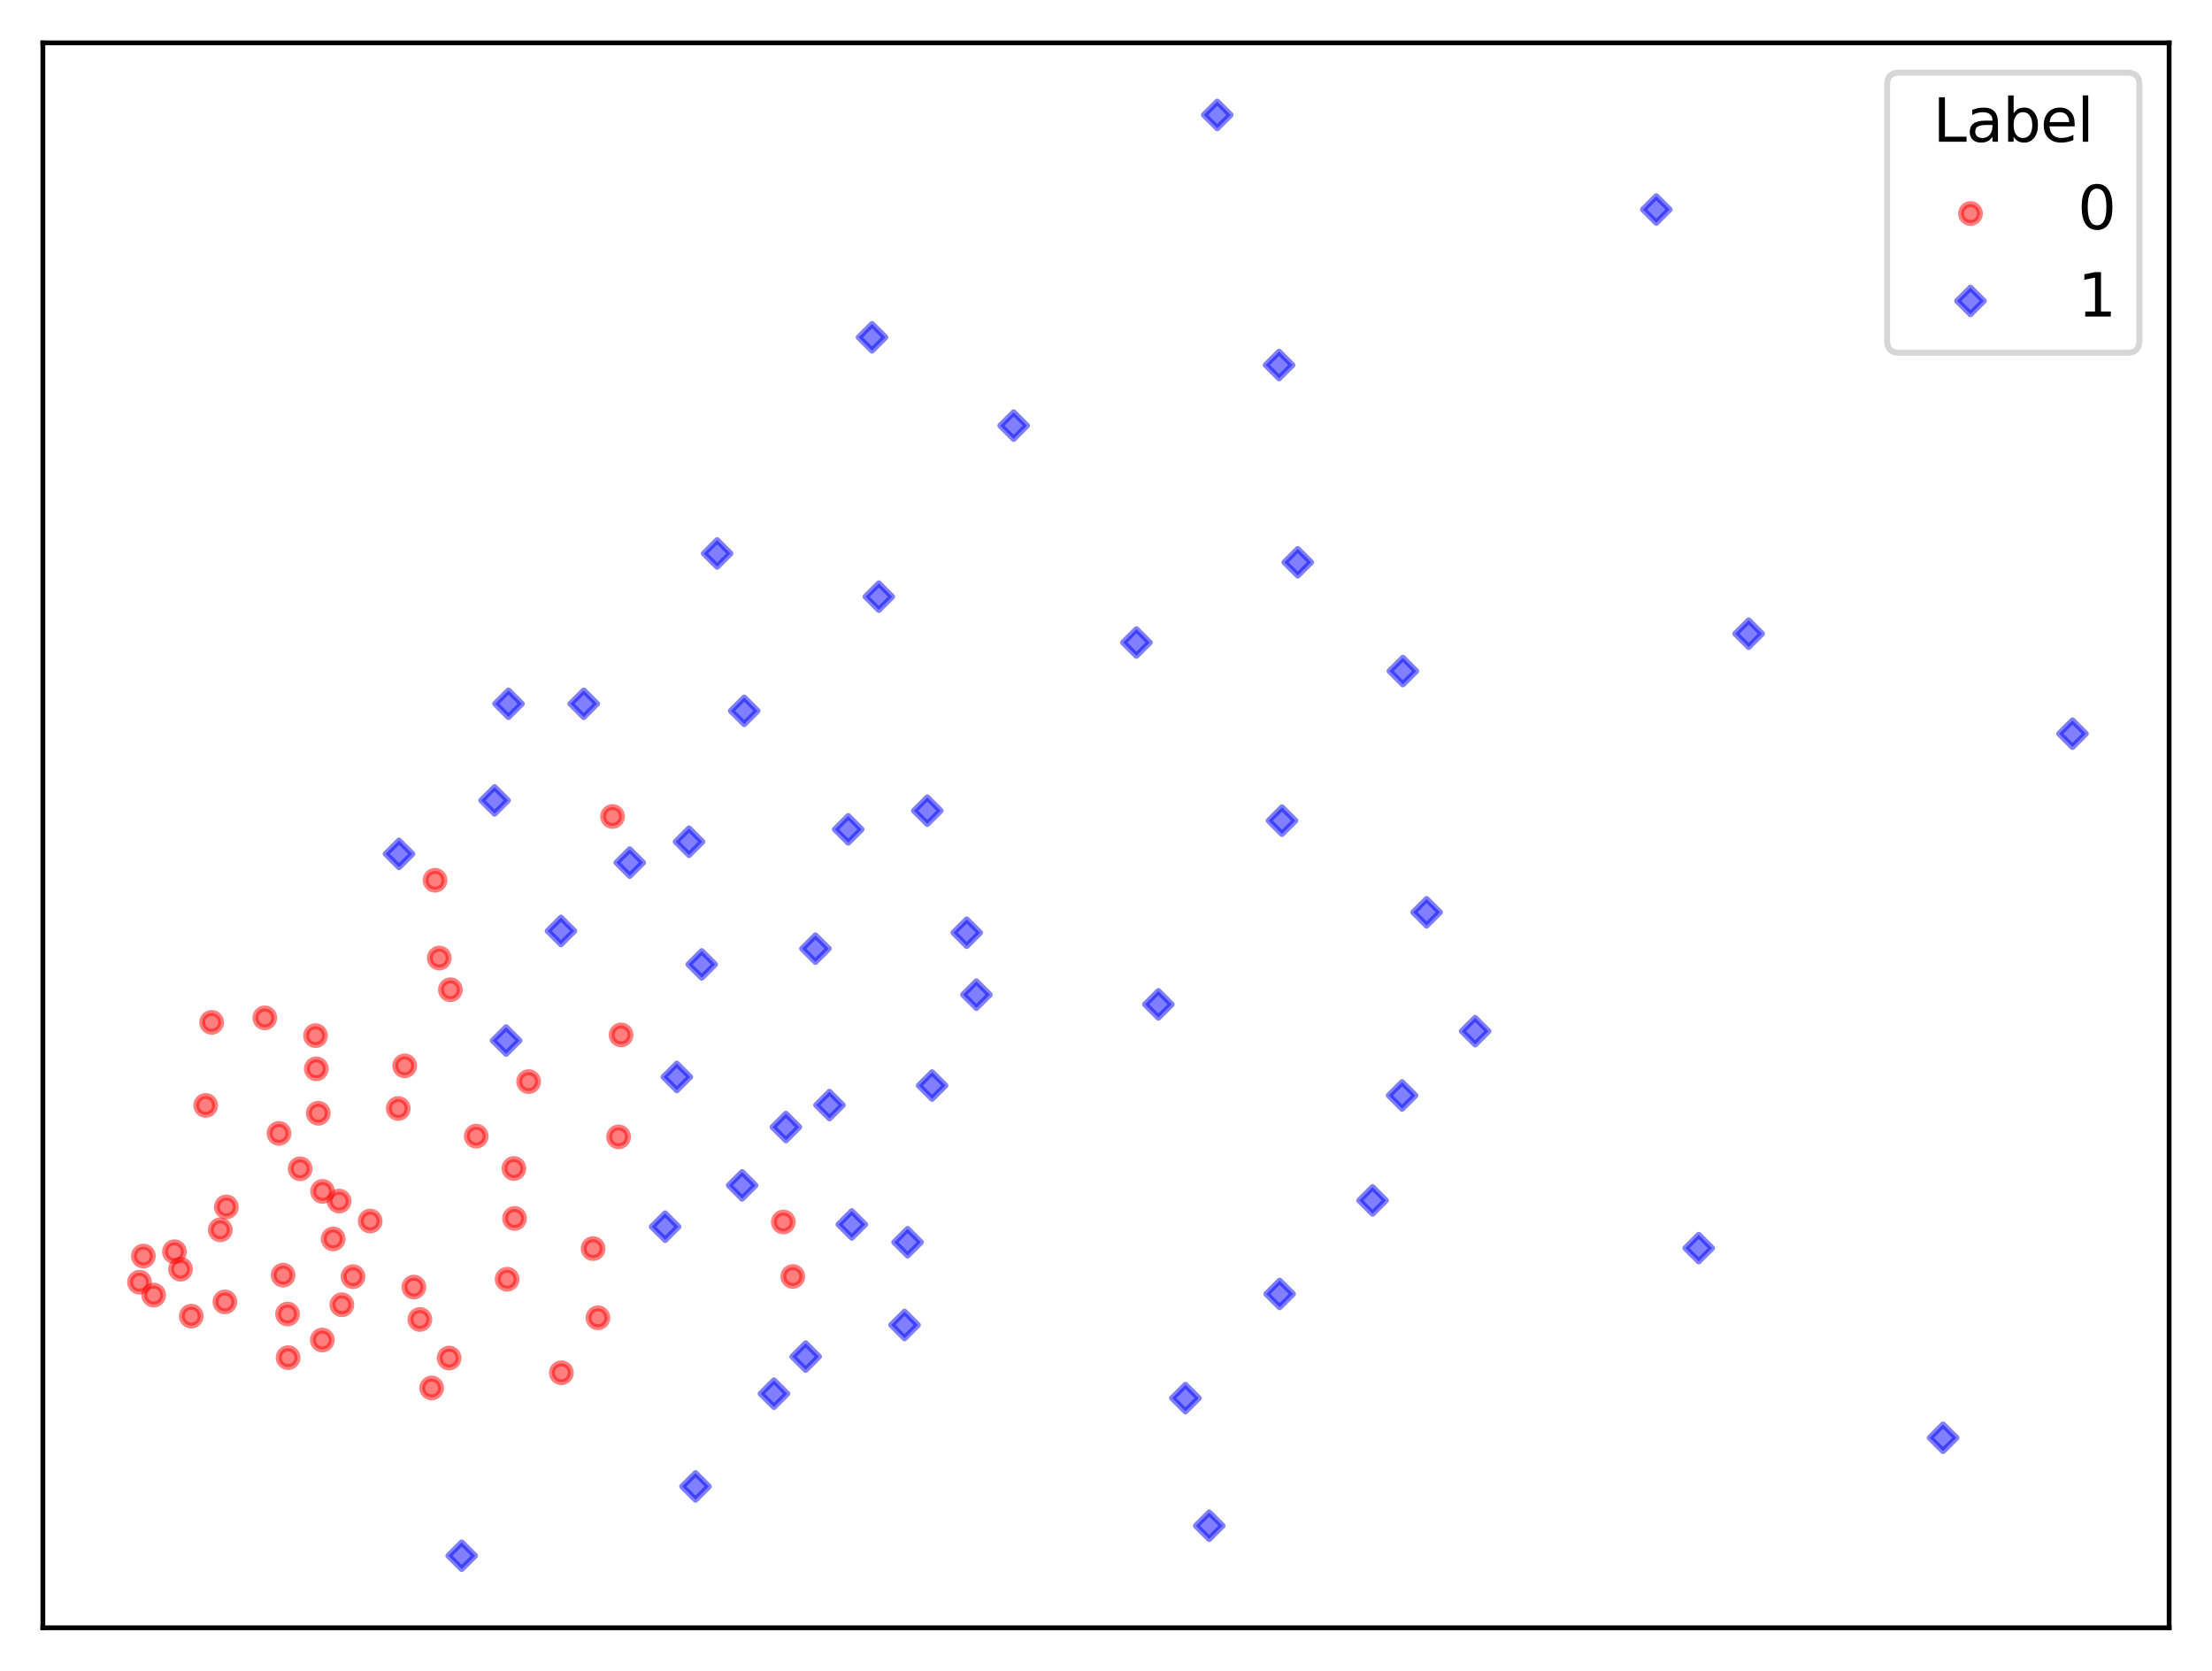 <?xml version="1.0" encoding="utf-8" standalone="no"?>
<!DOCTYPE svg PUBLIC "-//W3C//DTD SVG 1.1//EN"
  "http://www.w3.org/Graphics/SVG/1.1/DTD/svg11.dtd">
<svg xmlns:xlink="http://www.w3.org/1999/xlink" width="371.52pt" height="280.512pt" viewBox="0 0 371.52 280.512" xmlns="http://www.w3.org/2000/svg" version="1.1">
 <defs>
  <style type="text/css">*{stroke-linejoin: round; stroke-linecap: butt}</style>
 </defs>
 <g id="figure_1">
  <g id="patch_1">
   <path d="M 0 280.512 
L 371.52 280.512 
L 371.52 0 
L 0 0 
z
" style="fill: #ffffff"/>
  </g>
  <g id="axes_1">
   <g id="patch_2">
    <path d="M 7.2 273.312 
L 364.32 273.312 
L 364.32 7.2 
L 7.2 7.2 
z
" style="fill: #ffffff"/>
   </g>
   <g id="PathCollection_1">
    <defs>
     <path id="C0_0_0fc385f00a" d="M 0 1.581 
C 0.419 1.581 0.822 1.415 1.118 1.118 
C 1.415 0.822 1.581 0.419 1.581 -0 
C 1.581 -0.419 1.415 -0.822 1.118 -1.118 
C 0.822 -1.415 0.419 -1.581 0 -1.581 
C -0.419 -1.581 -0.822 -1.415 -1.118 -1.118 
C -1.415 -0.822 -1.581 -0.419 -1.581 0 
C -1.581 0.419 -1.415 0.822 -1.118 1.118 
C -0.822 1.415 -0.419 1.581 0 1.581 
z
"/>
    </defs>
    <g clip-path="url(#p71a6bbb1fc)">
     <use xlink:href="#C0_0_0fc385f00a" x="88.788" y="181.609" style="fill: #ff0000; fill-opacity: 0.5; stroke: #ff0000; stroke-opacity: 0.5"/>
    </g>
    <g clip-path="url(#p71a6bbb1fc)">
     <use xlink:href="#C0_0_0fc385f00a" x="44.473" y="170.909" style="fill: #ff0000; fill-opacity: 0.5; stroke: #ff0000; stroke-opacity: 0.5"/>
    </g>
    <g clip-path="url(#p71a6bbb1fc)">
     <use xlink:href="#C0_0_0fc385f00a" x="52.998" y="173.889" style="fill: #ff0000; fill-opacity: 0.5; stroke: #ff0000; stroke-opacity: 0.5"/>
    </g>
    <g clip-path="url(#p71a6bbb1fc)">
     <use xlink:href="#C0_0_0fc385f00a" x="75.431" y="228.028" style="fill: #ff0000; fill-opacity: 0.5; stroke: #ff0000; stroke-opacity: 0.5"/>
    </g>
    <g clip-path="url(#p71a6bbb1fc)">
     <use xlink:href="#C0_0_0fc385f00a" x="75.647" y="166.182" style="fill: #ff0000; fill-opacity: 0.5; stroke: #ff0000; stroke-opacity: 0.5"/>
    </g>
    <g clip-path="url(#p71a6bbb1fc)">
     <use xlink:href="#C0_0_0fc385f00a" x="55.957" y="208.024" style="fill: #ff0000; fill-opacity: 0.5; stroke: #ff0000; stroke-opacity: 0.5"/>
    </g>
    <g clip-path="url(#p71a6bbb1fc)">
     <use xlink:href="#C0_0_0fc385f00a" x="48.39" y="227.96" style="fill: #ff0000; fill-opacity: 0.5; stroke: #ff0000; stroke-opacity: 0.5"/>
    </g>
    <g clip-path="url(#p71a6bbb1fc)">
     <use xlink:href="#C0_0_0fc385f00a" x="69.509" y="216.107" style="fill: #ff0000; fill-opacity: 0.5; stroke: #ff0000; stroke-opacity: 0.5"/>
    </g>
    <g clip-path="url(#p71a6bbb1fc)">
     <use xlink:href="#C0_0_0fc385f00a" x="104.317" y="173.77" style="fill: #ff0000; fill-opacity: 0.5; stroke: #ff0000; stroke-opacity: 0.5"/>
    </g>
    <g clip-path="url(#p71a6bbb1fc)">
     <use xlink:href="#C0_0_0fc385f00a" x="32.124" y="220.992" style="fill: #ff0000; fill-opacity: 0.5; stroke: #ff0000; stroke-opacity: 0.5"/>
    </g>
    <g clip-path="url(#p71a6bbb1fc)">
     <use xlink:href="#C0_0_0fc385f00a" x="47.547" y="214.101" style="fill: #ff0000; fill-opacity: 0.5; stroke: #ff0000; stroke-opacity: 0.5"/>
    </g>
    <g clip-path="url(#p71a6bbb1fc)">
     <use xlink:href="#C0_0_0fc385f00a" x="67.97" y="178.961" style="fill: #ff0000; fill-opacity: 0.5; stroke: #ff0000; stroke-opacity: 0.5"/>
    </g>
    <g clip-path="url(#p71a6bbb1fc)">
     <use xlink:href="#C0_0_0fc385f00a" x="25.815" y="217.452" style="fill: #ff0000; fill-opacity: 0.5; stroke: #ff0000; stroke-opacity: 0.5"/>
    </g>
    <g clip-path="url(#p71a6bbb1fc)">
     <use xlink:href="#C0_0_0fc385f00a" x="35.542" y="171.658" style="fill: #ff0000; fill-opacity: 0.5; stroke: #ff0000; stroke-opacity: 0.5"/>
    </g>
    <g clip-path="url(#p71a6bbb1fc)">
     <use xlink:href="#C0_0_0fc385f00a" x="85.179" y="214.796" style="fill: #ff0000; fill-opacity: 0.5; stroke: #ff0000; stroke-opacity: 0.5"/>
    </g>
    <g clip-path="url(#p71a6bbb1fc)">
     <use xlink:href="#C0_0_0fc385f00a" x="57.417" y="219.076" style="fill: #ff0000; fill-opacity: 0.5; stroke: #ff0000; stroke-opacity: 0.5"/>
    </g>
    <g clip-path="url(#p71a6bbb1fc)">
     <use xlink:href="#C0_0_0fc385f00a" x="70.521" y="221.542" style="fill: #ff0000; fill-opacity: 0.5; stroke: #ff0000; stroke-opacity: 0.5"/>
    </g>
    <g clip-path="url(#p71a6bbb1fc)">
     <use xlink:href="#C0_0_0fc385f00a" x="53.457" y="186.919" style="fill: #ff0000; fill-opacity: 0.5; stroke: #ff0000; stroke-opacity: 0.5"/>
    </g>
    <g clip-path="url(#p71a6bbb1fc)">
     <use xlink:href="#C0_0_0fc385f00a" x="36.997" y="206.497" style="fill: #ff0000; fill-opacity: 0.5; stroke: #ff0000; stroke-opacity: 0.5"/>
    </g>
    <g clip-path="url(#p71a6bbb1fc)">
     <use xlink:href="#C0_0_0fc385f00a" x="62.175" y="205.023" style="fill: #ff0000; fill-opacity: 0.5; stroke: #ff0000; stroke-opacity: 0.5"/>
    </g>
    <g clip-path="url(#p71a6bbb1fc)">
     <use xlink:href="#C0_0_0fc385f00a" x="54.134" y="224.997" style="fill: #ff0000; fill-opacity: 0.5; stroke: #ff0000; stroke-opacity: 0.5"/>
    </g>
    <g clip-path="url(#p71a6bbb1fc)">
     <use xlink:href="#C0_0_0fc385f00a" x="133.156" y="214.331" style="fill: #ff0000; fill-opacity: 0.5; stroke: #ff0000; stroke-opacity: 0.5"/>
    </g>
    <g clip-path="url(#p71a6bbb1fc)">
     <use xlink:href="#C0_0_0fc385f00a" x="66.888" y="186.123" style="fill: #ff0000; fill-opacity: 0.5; stroke: #ff0000; stroke-opacity: 0.5"/>
    </g>
    <g clip-path="url(#p71a6bbb1fc)">
     <use xlink:href="#C0_0_0fc385f00a" x="34.546" y="185.602" style="fill: #ff0000; fill-opacity: 0.5; stroke: #ff0000; stroke-opacity: 0.5"/>
    </g>
    <g clip-path="url(#p71a6bbb1fc)">
     <use xlink:href="#C0_0_0fc385f00a" x="38.016" y="202.653" style="fill: #ff0000; fill-opacity: 0.5; stroke: #ff0000; stroke-opacity: 0.5"/>
    </g>
    <g clip-path="url(#p71a6bbb1fc)">
     <use xlink:href="#C0_0_0fc385f00a" x="37.778" y="218.6" style="fill: #ff0000; fill-opacity: 0.5; stroke: #ff0000; stroke-opacity: 0.5"/>
    </g>
    <g clip-path="url(#p71a6bbb1fc)">
     <use xlink:href="#C0_0_0fc385f00a" x="100.426" y="221.267" style="fill: #ff0000; fill-opacity: 0.5; stroke: #ff0000; stroke-opacity: 0.5"/>
    </g>
    <g clip-path="url(#p71a6bbb1fc)">
     <use xlink:href="#C0_0_0fc385f00a" x="24.079" y="210.894" style="fill: #ff0000; fill-opacity: 0.5; stroke: #ff0000; stroke-opacity: 0.5"/>
    </g>
    <g clip-path="url(#p71a6bbb1fc)">
     <use xlink:href="#C0_0_0fc385f00a" x="53.124" y="179.46" style="fill: #ff0000; fill-opacity: 0.5; stroke: #ff0000; stroke-opacity: 0.5"/>
    </g>
    <g clip-path="url(#p71a6bbb1fc)">
     <use xlink:href="#C0_0_0fc385f00a" x="86.421" y="204.583" style="fill: #ff0000; fill-opacity: 0.5; stroke: #ff0000; stroke-opacity: 0.5"/>
    </g>
    <g clip-path="url(#p71a6bbb1fc)">
     <use xlink:href="#C0_0_0fc385f00a" x="86.311" y="196.199" style="fill: #ff0000; fill-opacity: 0.5; stroke: #ff0000; stroke-opacity: 0.5"/>
    </g>
    <g clip-path="url(#p71a6bbb1fc)">
     <use xlink:href="#C0_0_0fc385f00a" x="50.413" y="196.244" style="fill: #ff0000; fill-opacity: 0.5; stroke: #ff0000; stroke-opacity: 0.5"/>
    </g>
    <g clip-path="url(#p71a6bbb1fc)">
     <use xlink:href="#C0_0_0fc385f00a" x="79.988" y="190.766" style="fill: #ff0000; fill-opacity: 0.5; stroke: #ff0000; stroke-opacity: 0.5"/>
    </g>
    <g clip-path="url(#p71a6bbb1fc)">
     <use xlink:href="#C0_0_0fc385f00a" x="30.32" y="213.108" style="fill: #ff0000; fill-opacity: 0.5; stroke: #ff0000; stroke-opacity: 0.5"/>
    </g>
    <g clip-path="url(#p71a6bbb1fc)">
     <use xlink:href="#C0_0_0fc385f00a" x="102.877" y="137.089" style="fill: #ff0000; fill-opacity: 0.5; stroke: #ff0000; stroke-opacity: 0.5"/>
    </g>
    <g clip-path="url(#p71a6bbb1fc)">
     <use xlink:href="#C0_0_0fc385f00a" x="59.29" y="214.36" style="fill: #ff0000; fill-opacity: 0.5; stroke: #ff0000; stroke-opacity: 0.5"/>
    </g>
    <g clip-path="url(#p71a6bbb1fc)">
     <use xlink:href="#C0_0_0fc385f00a" x="29.299" y="210.171" style="fill: #ff0000; fill-opacity: 0.5; stroke: #ff0000; stroke-opacity: 0.5"/>
    </g>
    <g clip-path="url(#p71a6bbb1fc)">
     <use xlink:href="#C0_0_0fc385f00a" x="94.285" y="230.495" style="fill: #ff0000; fill-opacity: 0.5; stroke: #ff0000; stroke-opacity: 0.5"/>
    </g>
    <g clip-path="url(#p71a6bbb1fc)">
     <use xlink:href="#C0_0_0fc385f00a" x="72.496" y="233.054" style="fill: #ff0000; fill-opacity: 0.5; stroke: #ff0000; stroke-opacity: 0.5"/>
    </g>
    <g clip-path="url(#p71a6bbb1fc)">
     <use xlink:href="#C0_0_0fc385f00a" x="73.065" y="147.801" style="fill: #ff0000; fill-opacity: 0.5; stroke: #ff0000; stroke-opacity: 0.5"/>
    </g>
    <g clip-path="url(#p71a6bbb1fc)">
     <use xlink:href="#C0_0_0fc385f00a" x="99.614" y="209.647" style="fill: #ff0000; fill-opacity: 0.5; stroke: #ff0000; stroke-opacity: 0.5"/>
    </g>
    <g clip-path="url(#p71a6bbb1fc)">
     <use xlink:href="#C0_0_0fc385f00a" x="46.858" y="190.303" style="fill: #ff0000; fill-opacity: 0.5; stroke: #ff0000; stroke-opacity: 0.5"/>
    </g>
    <g clip-path="url(#p71a6bbb1fc)">
     <use xlink:href="#C0_0_0fc385f00a" x="131.567" y="205.176" style="fill: #ff0000; fill-opacity: 0.5; stroke: #ff0000; stroke-opacity: 0.5"/>
    </g>
    <g clip-path="url(#p71a6bbb1fc)">
     <use xlink:href="#C0_0_0fc385f00a" x="103.892" y="190.89" style="fill: #ff0000; fill-opacity: 0.5; stroke: #ff0000; stroke-opacity: 0.5"/>
    </g>
    <g clip-path="url(#p71a6bbb1fc)">
     <use xlink:href="#C0_0_0fc385f00a" x="54.178" y="200.043" style="fill: #ff0000; fill-opacity: 0.5; stroke: #ff0000; stroke-opacity: 0.5"/>
    </g>
    <g clip-path="url(#p71a6bbb1fc)">
     <use xlink:href="#C0_0_0fc385f00a" x="23.433" y="215.295" style="fill: #ff0000; fill-opacity: 0.5; stroke: #ff0000; stroke-opacity: 0.5"/>
    </g>
    <g clip-path="url(#p71a6bbb1fc)">
     <use xlink:href="#C0_0_0fc385f00a" x="73.778" y="160.865" style="fill: #ff0000; fill-opacity: 0.5; stroke: #ff0000; stroke-opacity: 0.5"/>
    </g>
    <g clip-path="url(#p71a6bbb1fc)">
     <use xlink:href="#C0_0_0fc385f00a" x="48.3" y="220.635" style="fill: #ff0000; fill-opacity: 0.5; stroke: #ff0000; stroke-opacity: 0.5"/>
    </g>
    <g clip-path="url(#p71a6bbb1fc)">
     <use xlink:href="#C0_0_0fc385f00a" x="56.956" y="201.671" style="fill: #ff0000; fill-opacity: 0.5; stroke: #ff0000; stroke-opacity: 0.5"/>
    </g>
   </g>
   <g id="PathCollection_2">
    <defs>
     <path id="C1_0_24a2aaf0ff" d="M -0 2.236 
L 2.236 -0 
L 0 -2.236 
L -2.236 -0 
z
"/>
    </defs>
    <g clip-path="url(#p71a6bbb1fc)">
     <use xlink:href="#C1_0_24a2aaf0ff" x="278.185" y="35.179" style="fill: #0000ff; fill-opacity: 0.5; stroke: #0000ff; stroke-opacity: 0.5"/>
    </g>
    <g clip-path="url(#p71a6bbb1fc)">
     <use xlink:href="#C1_0_24a2aaf0ff" x="98.044" y="118.166" style="fill: #0000ff; fill-opacity: 0.5; stroke: #0000ff; stroke-opacity: 0.5"/>
    </g>
    <g clip-path="url(#p71a6bbb1fc)">
     <use xlink:href="#C1_0_24a2aaf0ff" x="156.55" y="182.27" style="fill: #0000ff; fill-opacity: 0.5; stroke: #0000ff; stroke-opacity: 0.5"/>
    </g>
    <g clip-path="url(#p71a6bbb1fc)">
     <use xlink:href="#C1_0_24a2aaf0ff" x="199.096" y="234.755" style="fill: #0000ff; fill-opacity: 0.5; stroke: #0000ff; stroke-opacity: 0.5"/>
    </g>
    <g clip-path="url(#p71a6bbb1fc)">
     <use xlink:href="#C1_0_24a2aaf0ff" x="146.462" y="56.64" style="fill: #0000ff; fill-opacity: 0.5; stroke: #0000ff; stroke-opacity: 0.5"/>
    </g>
    <g clip-path="url(#p71a6bbb1fc)">
     <use xlink:href="#C1_0_24a2aaf0ff" x="135.313" y="227.784" style="fill: #0000ff; fill-opacity: 0.5; stroke: #0000ff; stroke-opacity: 0.5"/>
    </g>
    <g clip-path="url(#p71a6bbb1fc)">
     <use xlink:href="#C1_0_24a2aaf0ff" x="247.757" y="173.142" style="fill: #0000ff; fill-opacity: 0.5; stroke: #0000ff; stroke-opacity: 0.5"/>
    </g>
    <g clip-path="url(#p71a6bbb1fc)">
     <use xlink:href="#C1_0_24a2aaf0ff" x="111.708" y="205.969" style="fill: #0000ff; fill-opacity: 0.5; stroke: #0000ff; stroke-opacity: 0.5"/>
    </g>
    <g clip-path="url(#p71a6bbb1fc)">
     <use xlink:href="#C1_0_24a2aaf0ff" x="151.922" y="222.473" style="fill: #0000ff; fill-opacity: 0.5; stroke: #0000ff; stroke-opacity: 0.5"/>
    </g>
    <g clip-path="url(#p71a6bbb1fc)">
     <use xlink:href="#C1_0_24a2aaf0ff" x="163.993" y="167.008" style="fill: #0000ff; fill-opacity: 0.5; stroke: #0000ff; stroke-opacity: 0.5"/>
    </g>
    <g clip-path="url(#p71a6bbb1fc)">
     <use xlink:href="#C1_0_24a2aaf0ff" x="155.747" y="136.122" style="fill: #0000ff; fill-opacity: 0.5; stroke: #0000ff; stroke-opacity: 0.5"/>
    </g>
    <g clip-path="url(#p71a6bbb1fc)">
     <use xlink:href="#C1_0_24a2aaf0ff" x="105.767" y="144.838" style="fill: #0000ff; fill-opacity: 0.5; stroke: #0000ff; stroke-opacity: 0.5"/>
    </g>
    <g clip-path="url(#p71a6bbb1fc)">
     <use xlink:href="#C1_0_24a2aaf0ff" x="117.859" y="161.934" style="fill: #0000ff; fill-opacity: 0.5; stroke: #0000ff; stroke-opacity: 0.5"/>
    </g>
    <g clip-path="url(#p71a6bbb1fc)">
     <use xlink:href="#C1_0_24a2aaf0ff" x="152.432" y="208.579" style="fill: #0000ff; fill-opacity: 0.5; stroke: #0000ff; stroke-opacity: 0.5"/>
    </g>
    <g clip-path="url(#p71a6bbb1fc)">
     <use xlink:href="#C1_0_24a2aaf0ff" x="83.068" y="134.393" style="fill: #0000ff; fill-opacity: 0.5; stroke: #0000ff; stroke-opacity: 0.5"/>
    </g>
    <g clip-path="url(#p71a6bbb1fc)">
     <use xlink:href="#C1_0_24a2aaf0ff" x="214.828" y="61.292" style="fill: #0000ff; fill-opacity: 0.5; stroke: #0000ff; stroke-opacity: 0.5"/>
    </g>
    <g clip-path="url(#p71a6bbb1fc)">
     <use xlink:href="#C1_0_24a2aaf0ff" x="190.87" y="107.881" style="fill: #0000ff; fill-opacity: 0.5; stroke: #0000ff; stroke-opacity: 0.5"/>
    </g>
    <g clip-path="url(#p71a6bbb1fc)">
     <use xlink:href="#C1_0_24a2aaf0ff" x="170.249" y="71.466" style="fill: #0000ff; fill-opacity: 0.5; stroke: #0000ff; stroke-opacity: 0.5"/>
    </g>
    <g clip-path="url(#p71a6bbb1fc)">
     <use xlink:href="#C1_0_24a2aaf0ff" x="85.002" y="174.719" style="fill: #0000ff; fill-opacity: 0.5; stroke: #0000ff; stroke-opacity: 0.5"/>
    </g>
    <g clip-path="url(#p71a6bbb1fc)">
     <use xlink:href="#C1_0_24a2aaf0ff" x="214.922" y="217.264" style="fill: #0000ff; fill-opacity: 0.5; stroke: #0000ff; stroke-opacity: 0.5"/>
    </g>
    <g clip-path="url(#p71a6bbb1fc)">
     <use xlink:href="#C1_0_24a2aaf0ff" x="239.607" y="153.179" style="fill: #0000ff; fill-opacity: 0.5; stroke: #0000ff; stroke-opacity: 0.5"/>
    </g>
    <g clip-path="url(#p71a6bbb1fc)">
     <use xlink:href="#C1_0_24a2aaf0ff" x="136.956" y="159.285" style="fill: #0000ff; fill-opacity: 0.5; stroke: #0000ff; stroke-opacity: 0.5"/>
    </g>
    <g clip-path="url(#p71a6bbb1fc)">
     <use xlink:href="#C1_0_24a2aaf0ff" x="348.087" y="123.194" style="fill: #0000ff; fill-opacity: 0.5; stroke: #0000ff; stroke-opacity: 0.5"/>
    </g>
    <g clip-path="url(#p71a6bbb1fc)">
     <use xlink:href="#C1_0_24a2aaf0ff" x="143.065" y="205.595" style="fill: #0000ff; fill-opacity: 0.5; stroke: #0000ff; stroke-opacity: 0.5"/>
    </g>
    <g clip-path="url(#p71a6bbb1fc)">
     <use xlink:href="#C1_0_24a2aaf0ff" x="124.995" y="119.354" style="fill: #0000ff; fill-opacity: 0.5; stroke: #0000ff; stroke-opacity: 0.5"/>
    </g>
    <g clip-path="url(#p71a6bbb1fc)">
     <use xlink:href="#C1_0_24a2aaf0ff" x="215.316" y="137.793" style="fill: #0000ff; fill-opacity: 0.5; stroke: #0000ff; stroke-opacity: 0.5"/>
    </g>
    <g clip-path="url(#p71a6bbb1fc)">
     <use xlink:href="#C1_0_24a2aaf0ff" x="217.967" y="94.413" style="fill: #0000ff; fill-opacity: 0.5; stroke: #0000ff; stroke-opacity: 0.5"/>
    </g>
    <g clip-path="url(#p71a6bbb1fc)">
     <use xlink:href="#C1_0_24a2aaf0ff" x="113.675" y="180.825" style="fill: #0000ff; fill-opacity: 0.5; stroke: #0000ff; stroke-opacity: 0.5"/>
    </g>
    <g clip-path="url(#p71a6bbb1fc)">
     <use xlink:href="#C1_0_24a2aaf0ff" x="77.545" y="261.216" style="fill: #0000ff; fill-opacity: 0.5; stroke: #0000ff; stroke-opacity: 0.5"/>
    </g>
    <g clip-path="url(#p71a6bbb1fc)">
     <use xlink:href="#C1_0_24a2aaf0ff" x="67.014" y="143.379" style="fill: #0000ff; fill-opacity: 0.5; stroke: #0000ff; stroke-opacity: 0.5"/>
    </g>
    <g clip-path="url(#p71a6bbb1fc)">
     <use xlink:href="#C1_0_24a2aaf0ff" x="293.698" y="106.401" style="fill: #0000ff; fill-opacity: 0.5; stroke: #0000ff; stroke-opacity: 0.5"/>
    </g>
    <g clip-path="url(#p71a6bbb1fc)">
     <use xlink:href="#C1_0_24a2aaf0ff" x="235.621" y="112.681" style="fill: #0000ff; fill-opacity: 0.5; stroke: #0000ff; stroke-opacity: 0.5"/>
    </g>
    <g clip-path="url(#p71a6bbb1fc)">
     <use xlink:href="#C1_0_24a2aaf0ff" x="235.49" y="183.934" style="fill: #0000ff; fill-opacity: 0.5; stroke: #0000ff; stroke-opacity: 0.5"/>
    </g>
    <g clip-path="url(#p71a6bbb1fc)">
     <use xlink:href="#C1_0_24a2aaf0ff" x="85.404" y="118.169" style="fill: #0000ff; fill-opacity: 0.5; stroke: #0000ff; stroke-opacity: 0.5"/>
    </g>
    <g clip-path="url(#p71a6bbb1fc)">
     <use xlink:href="#C1_0_24a2aaf0ff" x="147.603" y="100.185" style="fill: #0000ff; fill-opacity: 0.5; stroke: #0000ff; stroke-opacity: 0.5"/>
    </g>
    <g clip-path="url(#p71a6bbb1fc)">
     <use xlink:href="#C1_0_24a2aaf0ff" x="162.371" y="156.606" style="fill: #0000ff; fill-opacity: 0.5; stroke: #0000ff; stroke-opacity: 0.5"/>
    </g>
    <g clip-path="url(#p71a6bbb1fc)">
     <use xlink:href="#C1_0_24a2aaf0ff" x="120.45" y="92.934" style="fill: #0000ff; fill-opacity: 0.5; stroke: #0000ff; stroke-opacity: 0.5"/>
    </g>
    <g clip-path="url(#p71a6bbb1fc)">
     <use xlink:href="#C1_0_24a2aaf0ff" x="203.095" y="256.185" style="fill: #0000ff; fill-opacity: 0.5; stroke: #0000ff; stroke-opacity: 0.5"/>
    </g>
    <g clip-path="url(#p71a6bbb1fc)">
     <use xlink:href="#C1_0_24a2aaf0ff" x="142.464" y="139.257" style="fill: #0000ff; fill-opacity: 0.5; stroke: #0000ff; stroke-opacity: 0.5"/>
    </g>
    <g clip-path="url(#p71a6bbb1fc)">
     <use xlink:href="#C1_0_24a2aaf0ff" x="115.729" y="141.332" style="fill: #0000ff; fill-opacity: 0.5; stroke: #0000ff; stroke-opacity: 0.5"/>
    </g>
    <g clip-path="url(#p71a6bbb1fc)">
     <use xlink:href="#C1_0_24a2aaf0ff" x="129.992" y="234.008" style="fill: #0000ff; fill-opacity: 0.5; stroke: #0000ff; stroke-opacity: 0.5"/>
    </g>
    <g clip-path="url(#p71a6bbb1fc)">
     <use xlink:href="#C1_0_24a2aaf0ff" x="116.816" y="249.584" style="fill: #0000ff; fill-opacity: 0.5; stroke: #0000ff; stroke-opacity: 0.5"/>
    </g>
    <g clip-path="url(#p71a6bbb1fc)">
     <use xlink:href="#C1_0_24a2aaf0ff" x="124.643" y="199.031" style="fill: #0000ff; fill-opacity: 0.5; stroke: #0000ff; stroke-opacity: 0.5"/>
    </g>
    <g clip-path="url(#p71a6bbb1fc)">
     <use xlink:href="#C1_0_24a2aaf0ff" x="131.998" y="189.242" style="fill: #0000ff; fill-opacity: 0.5; stroke: #0000ff; stroke-opacity: 0.5"/>
    </g>
    <g clip-path="url(#p71a6bbb1fc)">
     <use xlink:href="#C1_0_24a2aaf0ff" x="194.557" y="168.642" style="fill: #0000ff; fill-opacity: 0.5; stroke: #0000ff; stroke-opacity: 0.5"/>
    </g>
    <g clip-path="url(#p71a6bbb1fc)">
     <use xlink:href="#C1_0_24a2aaf0ff" x="204.444" y="19.296" style="fill: #0000ff; fill-opacity: 0.5; stroke: #0000ff; stroke-opacity: 0.5"/>
    </g>
    <g clip-path="url(#p71a6bbb1fc)">
     <use xlink:href="#C1_0_24a2aaf0ff" x="139.315" y="185.554" style="fill: #0000ff; fill-opacity: 0.5; stroke: #0000ff; stroke-opacity: 0.5"/>
    </g>
    <g clip-path="url(#p71a6bbb1fc)">
     <use xlink:href="#C1_0_24a2aaf0ff" x="326.35" y="241.414" style="fill: #0000ff; fill-opacity: 0.5; stroke: #0000ff; stroke-opacity: 0.5"/>
    </g>
    <g clip-path="url(#p71a6bbb1fc)">
     <use xlink:href="#C1_0_24a2aaf0ff" x="230.53" y="201.561" style="fill: #0000ff; fill-opacity: 0.5; stroke: #0000ff; stroke-opacity: 0.5"/>
    </g>
    <g clip-path="url(#p71a6bbb1fc)">
     <use xlink:href="#C1_0_24a2aaf0ff" x="94.214" y="156.315" style="fill: #0000ff; fill-opacity: 0.5; stroke: #0000ff; stroke-opacity: 0.5"/>
    </g>
    <g clip-path="url(#p71a6bbb1fc)">
     <use xlink:href="#C1_0_24a2aaf0ff" x="285.31" y="209.566" style="fill: #0000ff; fill-opacity: 0.5; stroke: #0000ff; stroke-opacity: 0.5"/>
    </g>
   </g>
   <g id="matplotlib.axis_1"/>
   <g id="matplotlib.axis_2"/>
   <g id="patch_3">
    <path d="M 7.2 273.312 
L 7.2 7.2 
" style="fill: none; stroke: #000000; stroke-width: 0.8; stroke-linejoin: miter; stroke-linecap: square"/>
   </g>
   <g id="patch_4">
    <path d="M 364.32 273.312 
L 364.32 7.2 
" style="fill: none; stroke: #000000; stroke-width: 0.8; stroke-linejoin: miter; stroke-linecap: square"/>
   </g>
   <g id="patch_5">
    <path d="M 7.2 273.312 
L 364.32 273.312 
" style="fill: none; stroke: #000000; stroke-width: 0.8; stroke-linejoin: miter; stroke-linecap: square"/>
   </g>
   <g id="patch_6">
    <path d="M 7.2 7.2 
L 364.32 7.2 
" style="fill: none; stroke: #000000; stroke-width: 0.8; stroke-linejoin: miter; stroke-linecap: square"/>
   </g>
   <g id="legend_1">
    <g id="patch_7">
     <path d="M 318.957 59.234 
L 357.32 59.234 
Q 359.32 59.234 359.32 57.234 
L 359.32 14.2 
Q 359.32 12.2 357.32 12.2 
L 318.957 12.2 
Q 316.957 12.2 316.957 14.2 
L 316.957 57.234 
Q 316.957 59.234 318.957 59.234 
z
" style="fill: #ffffff; opacity: 0.8; stroke: #cccccc; stroke-linejoin: miter"/>
    </g>
    <g id="text_1">
     <!-- Label -->
     <g transform="translate(324.649 23.798) scale(0.1 -0.1)">
      <defs>
       <path id="DejaVuSans-4c" d="M 628 4666 
L 1259 4666 
L 1259 531 
L 3531 531 
L 3531 0 
L 628 0 
L 628 4666 
z
" transform="scale(0.016)"/>
       <path id="DejaVuSans-61" d="M 2194 1759 
Q 1497 1759 1228 1600 
Q 959 1441 959 1056 
Q 959 750 1161 570 
Q 1363 391 1709 391 
Q 2188 391 2477 730 
Q 2766 1069 2766 1631 
L 2766 1759 
L 2194 1759 
z
M 3341 1997 
L 3341 0 
L 2766 0 
L 2766 531 
Q 2569 213 2275 61 
Q 1981 -91 1556 -91 
Q 1019 -91 701 211 
Q 384 513 384 1019 
Q 384 1609 779 1909 
Q 1175 2209 1959 2209 
L 2766 2209 
L 2766 2266 
Q 2766 2663 2505 2880 
Q 2244 3097 1772 3097 
Q 1472 3097 1187 3025 
Q 903 2953 641 2809 
L 641 3341 
Q 956 3463 1253 3523 
Q 1550 3584 1831 3584 
Q 2591 3584 2966 3190 
Q 3341 2797 3341 1997 
z
" transform="scale(0.016)"/>
       <path id="DejaVuSans-62" d="M 3116 1747 
Q 3116 2381 2855 2742 
Q 2594 3103 2138 3103 
Q 1681 3103 1420 2742 
Q 1159 2381 1159 1747 
Q 1159 1113 1420 752 
Q 1681 391 2138 391 
Q 2594 391 2855 752 
Q 3116 1113 3116 1747 
z
M 1159 2969 
Q 1341 3281 1617 3432 
Q 1894 3584 2278 3584 
Q 2916 3584 3314 3078 
Q 3713 2572 3713 1747 
Q 3713 922 3314 415 
Q 2916 -91 2278 -91 
Q 1894 -91 1617 61 
Q 1341 213 1159 525 
L 1159 0 
L 581 0 
L 581 4863 
L 1159 4863 
L 1159 2969 
z
" transform="scale(0.016)"/>
       <path id="DejaVuSans-65" d="M 3597 1894 
L 3597 1613 
L 953 1613 
Q 991 1019 1311 708 
Q 1631 397 2203 397 
Q 2534 397 2845 478 
Q 3156 559 3463 722 
L 3463 178 
Q 3153 47 2828 -22 
Q 2503 -91 2169 -91 
Q 1331 -91 842 396 
Q 353 884 353 1716 
Q 353 2575 817 3079 
Q 1281 3584 2069 3584 
Q 2775 3584 3186 3129 
Q 3597 2675 3597 1894 
z
M 3022 2063 
Q 3016 2534 2758 2815 
Q 2500 3097 2075 3097 
Q 1594 3097 1305 2825 
Q 1016 2553 972 2059 
L 3022 2063 
z
" transform="scale(0.016)"/>
       <path id="DejaVuSans-6c" d="M 603 4863 
L 1178 4863 
L 1178 0 
L 603 0 
L 603 4863 
z
" transform="scale(0.016)"/>
      </defs>
      <use xlink:href="#DejaVuSans-4c"/>
      <use xlink:href="#DejaVuSans-61" x="55.713"/>
      <use xlink:href="#DejaVuSans-62" x="116.992"/>
      <use xlink:href="#DejaVuSans-65" x="180.469"/>
      <use xlink:href="#DejaVuSans-6c" x="241.992"/>
     </g>
    </g>
    <g id="PathCollection_3">
     <path d="M 330.957 37.433 
C 331.377 37.433 331.779 37.266 332.076 36.97 
C 332.372 36.673 332.539 36.271 332.539 35.852 
C 332.539 35.432 332.372 35.03 332.076 34.734 
C 331.779 34.437 331.377 34.27 330.957 34.27 
C 330.538 34.27 330.136 34.437 329.839 34.734 
C 329.543 35.03 329.376 35.432 329.376 35.852 
C 329.376 36.271 329.543 36.673 329.839 36.97 
C 330.136 37.266 330.538 37.433 330.957 37.433 
z
" style="fill: #ff0000; fill-opacity: 0.5; stroke: #ff0000; stroke-opacity: 0.5"/>
    </g>
    <g id="text_2">
     <!-- 0 -->
     <g transform="translate(348.957 38.477) scale(0.1 -0.1)">
      <defs>
       <path id="DejaVuSans-30" d="M 2034 4250 
Q 1547 4250 1301 3770 
Q 1056 3291 1056 2328 
Q 1056 1369 1301 889 
Q 1547 409 2034 409 
Q 2525 409 2770 889 
Q 3016 1369 3016 2328 
Q 3016 3291 2770 3770 
Q 2525 4250 2034 4250 
z
M 2034 4750 
Q 2819 4750 3233 4129 
Q 3647 3509 3647 2328 
Q 3647 1150 3233 529 
Q 2819 -91 2034 -91 
Q 1250 -91 836 529 
Q 422 1150 422 2328 
Q 422 3509 836 4129 
Q 1250 4750 2034 4750 
z
" transform="scale(0.016)"/>
      </defs>
      <use xlink:href="#DejaVuSans-30"/>
     </g>
    </g>
    <g id="PathCollection_4">
     <path d="M 330.957 52.766 
L 333.194 50.53 
L 330.957 48.294 
L 328.721 50.53 
z
" style="fill: #0000ff; fill-opacity: 0.5; stroke: #0000ff; stroke-opacity: 0.5"/>
    </g>
    <g id="text_3">
     <!-- 1 -->
     <g transform="translate(348.957 53.155) scale(0.1 -0.1)">
      <defs>
       <path id="DejaVuSans-31" d="M 794 531 
L 1825 531 
L 1825 4091 
L 703 3866 
L 703 4441 
L 1819 4666 
L 2450 4666 
L 2450 531 
L 3481 531 
L 3481 0 
L 794 0 
L 794 531 
z
" transform="scale(0.016)"/>
      </defs>
      <use xlink:href="#DejaVuSans-31"/>
     </g>
    </g>
   </g>
  </g>
 </g>
 <defs>
  <clipPath id="p71a6bbb1fc">
   <rect x="7.2" y="7.2" width="357.12" height="266.112"/>
  </clipPath>
 </defs>
</svg>
